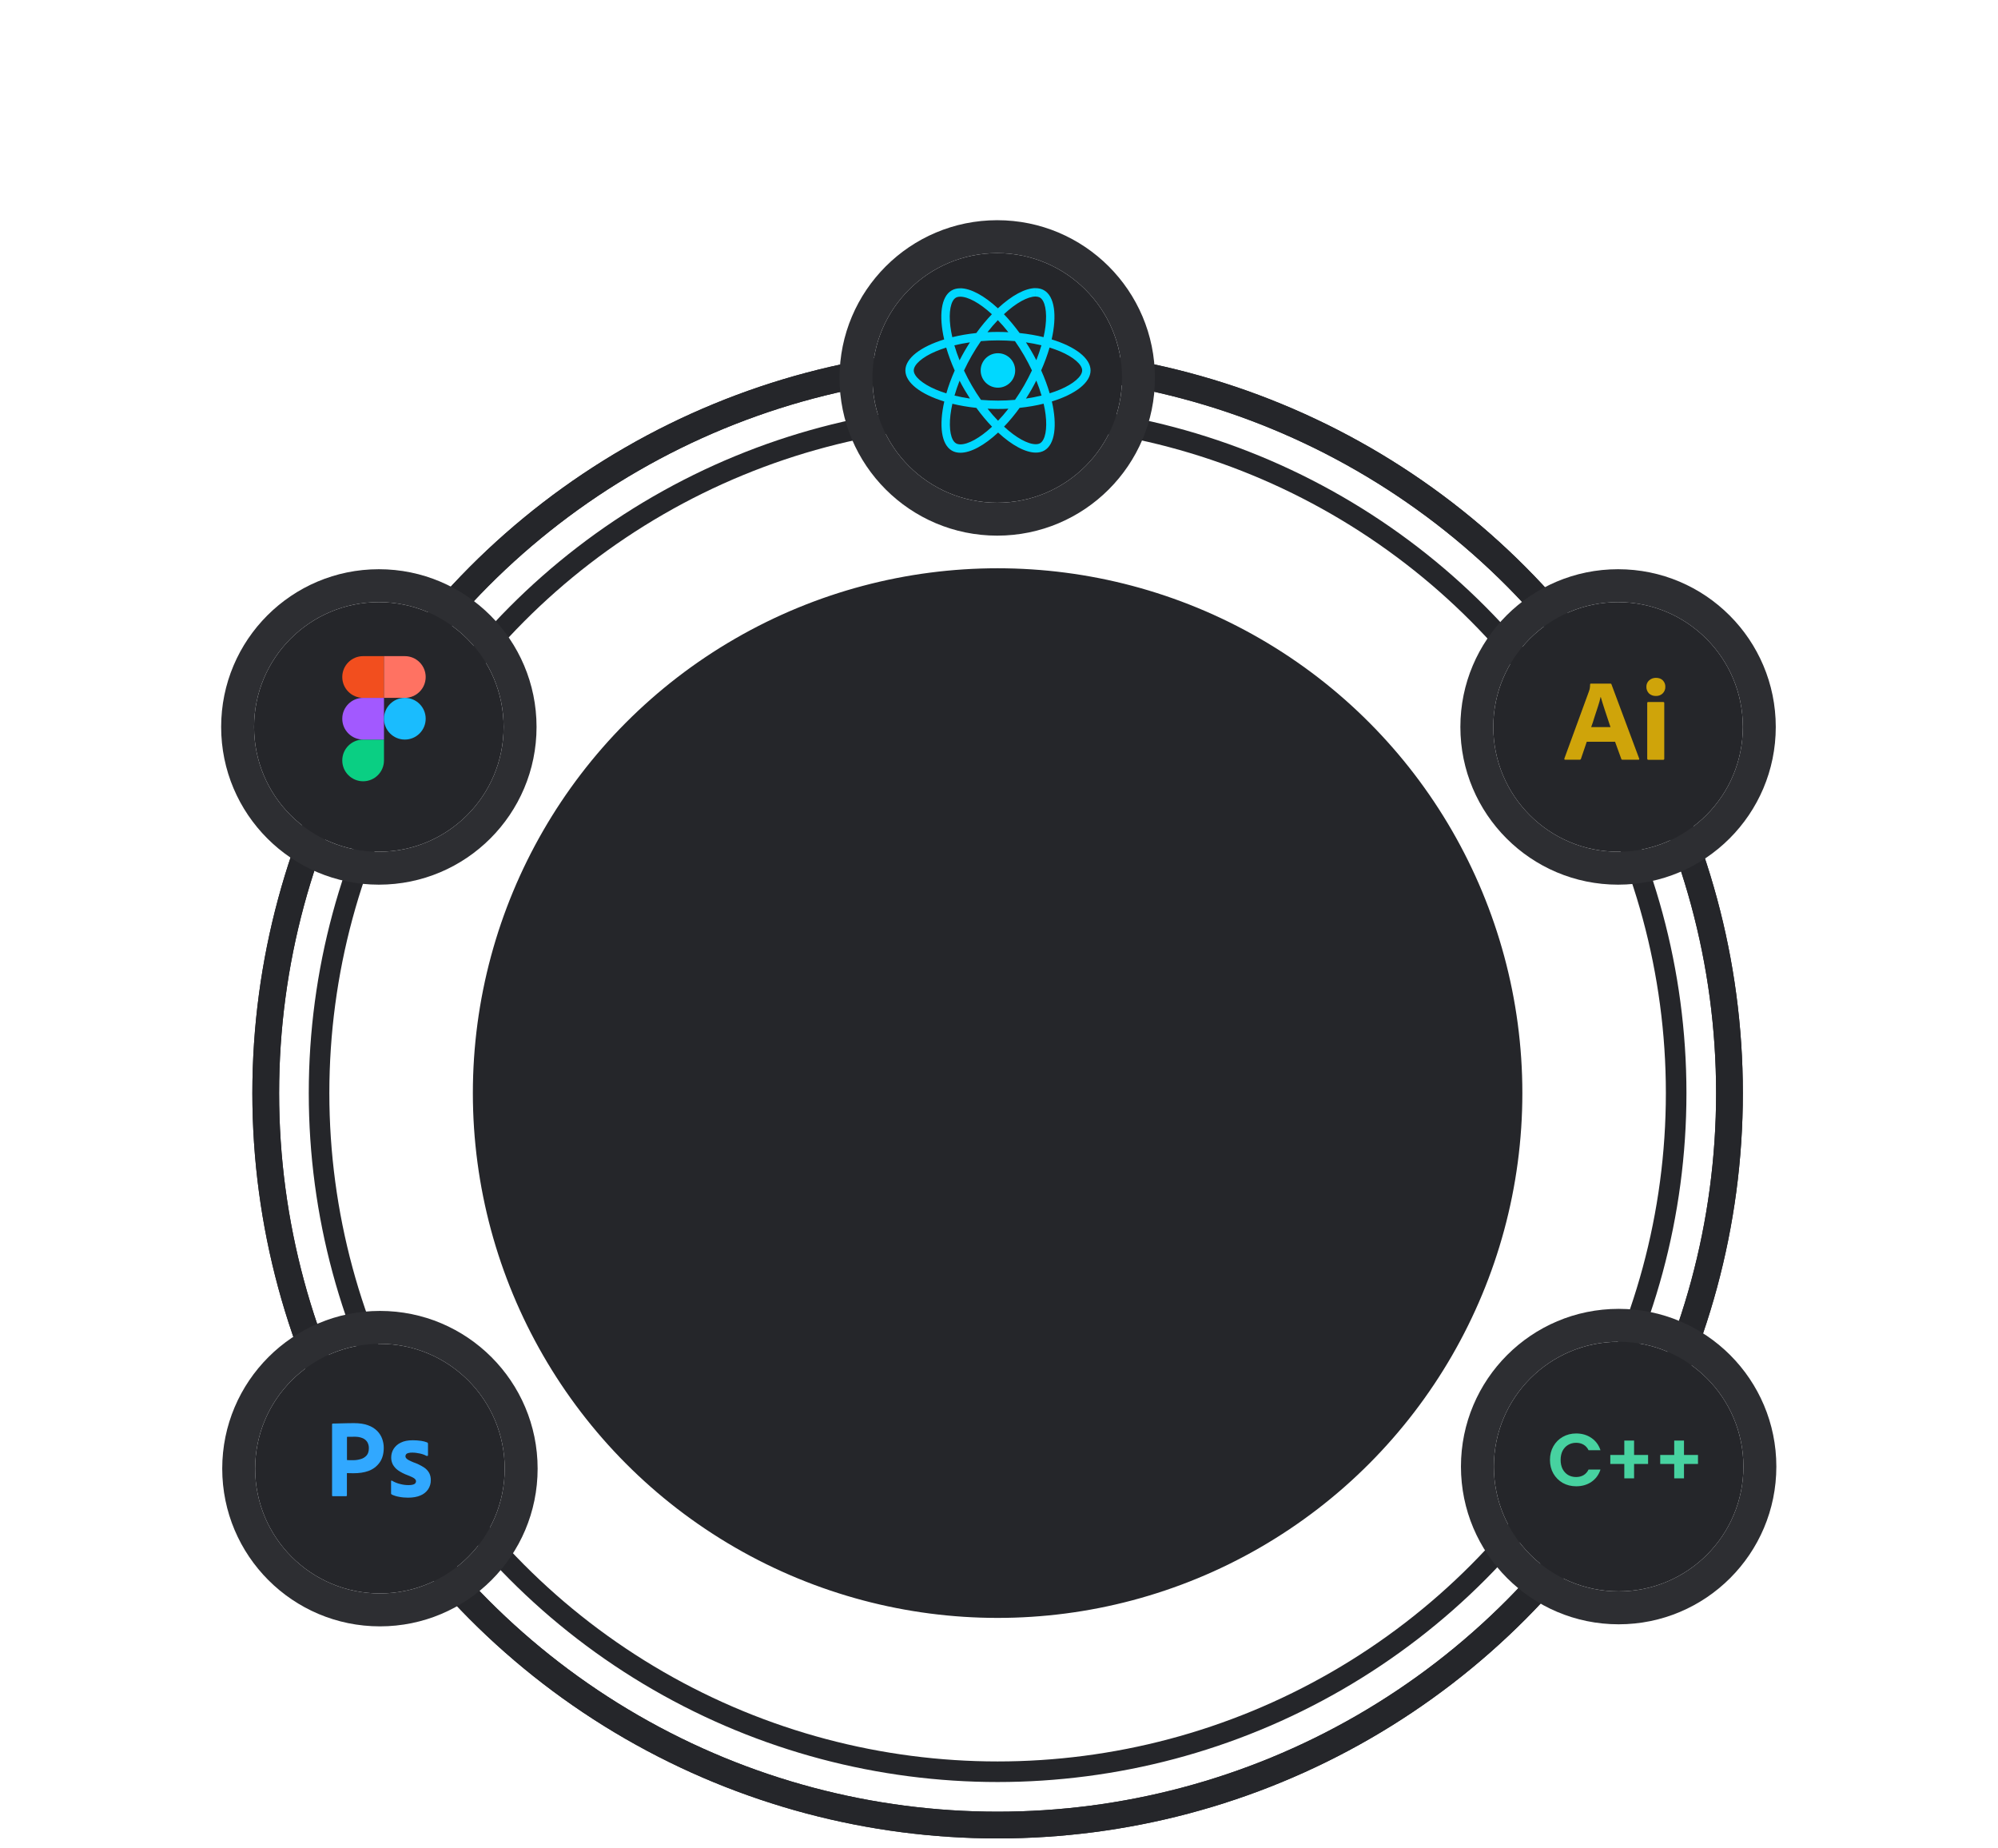 <svg width="971" height="898" viewBox="0 0 971 898" fill="none" xmlns="http://www.w3.org/2000/svg">
<circle cx="484.823" cy="531.156" r="355.677" stroke="#25262A" stroke-width="13"/>
<circle cx="484.823" cy="531.156" r="355.677" stroke="#25262A" stroke-width="13"/>
<circle cx="484.823" cy="531.156" r="329.765" stroke="#25262A" stroke-width="10"/>
<circle cx="484.823" cy="531.156" r="251.519" fill="#25262A" stroke="#25262A" stroke-width="7"/>
<g filter="url(#filter0_d_4_146)">
<circle cx="786.36" cy="349.236" r="60.64" fill="#25262A"/>
<circle cx="786.36" cy="349.236" r="68.64" stroke="#2D2E32" stroke-width="16"/>
</g>
<path fill-rule="evenodd" clip-rule="evenodd" d="M771.146 360.431H784.896L787.927 368.783C788.001 369.029 788.26 369.204 788.519 369.169H796.244C796.613 369.169 796.724 368.994 796.613 368.608L783.122 332.462C783.085 332.286 782.937 332.181 782.642 332.181H773.179H773.068C772.884 332.216 772.736 332.392 772.773 332.567C772.773 333.339 772.699 334.111 772.551 334.848C772.446 335.146 772.36 335.427 772.279 335.69C772.246 335.799 772.214 335.904 772.181 336.006L760.279 368.538C760.168 368.959 760.279 369.169 760.686 369.169H767.635C767.968 369.204 768.263 368.994 768.337 368.678L771.146 360.431ZM782.679 353.307H773.29C773.845 351.833 774.399 350.184 774.916 348.394C775.283 347.308 775.635 346.221 775.981 345.152C776.194 344.494 776.406 343.842 776.617 343.2C777.134 341.691 777.541 340.182 777.873 338.673H777.947C778.092 339.143 778.236 339.634 778.386 340.147C778.506 340.555 778.63 340.976 778.761 341.411C779.056 342.428 779.389 343.446 779.758 344.534C779.943 345.078 780.119 345.613 780.294 346.148C780.47 346.683 780.646 347.218 780.83 347.762C781.163 348.815 781.496 349.833 781.828 350.78C782.161 351.693 782.457 352.57 782.679 353.307Z" fill="#CFA40A"/>
<path fill-rule="evenodd" clip-rule="evenodd" d="M801.381 336.954C802.269 337.761 803.451 338.217 804.671 338.182C805.928 338.252 807.184 337.796 808.035 336.954C808.922 336.076 809.365 334.918 809.328 333.725C809.365 332.567 808.922 331.444 808.109 330.602C807.295 329.795 806.186 329.374 804.745 329.374C803.525 329.374 802.342 329.795 801.455 330.602C800.568 331.409 800.088 332.532 800.125 333.725C800.088 334.918 800.531 336.076 801.381 336.954ZM800.531 341.621V368.643C800.531 368.994 800.716 369.204 801.086 369.204H808.33C808.663 369.204 808.811 369.029 808.811 368.643V341.621C808.811 341.305 808.663 341.13 808.33 341.13H801.012C800.679 341.13 800.531 341.27 800.531 341.621Z" fill="#CFA40A"/>
<g filter="url(#filter1_d_4_146)">
<circle cx="184.64" cy="709.64" r="60.64" fill="#25262A"/>
<circle cx="184.64" cy="709.64" r="68.64" stroke="#2D2E32" stroke-width="16"/>
</g>
<path fill-rule="evenodd" clip-rule="evenodd" d="M161.381 692.103V726.607C161.381 726.909 161.514 727.043 161.779 727.043H168.093H168.226C168.458 727.009 168.624 726.808 168.591 726.574V715.81H168.591C169.222 715.81 169.688 715.81 170.02 715.843C170.352 715.877 170.884 715.877 171.681 715.877C174.406 715.877 176.898 715.575 179.157 714.737C181.317 713.932 183.178 712.524 184.507 710.646C185.836 708.768 186.501 706.387 186.501 703.503C186.501 701.994 186.235 700.553 185.736 699.144C185.205 697.702 184.374 696.395 183.311 695.322C182.048 694.081 180.52 693.142 178.858 692.572C176.998 691.868 174.738 691.532 172.013 691.532C171.017 691.532 170.02 691.532 168.99 691.566C168.492 691.582 168.011 691.591 167.544 691.599C167.045 691.607 166.563 691.616 166.099 691.633C165.664 691.649 165.244 691.658 164.837 691.666C164.404 691.674 163.984 691.683 163.574 691.7C162.81 691.734 162.278 691.734 161.713 691.734C161.48 691.734 161.381 691.868 161.381 692.103ZM168.624 709.472V698.205C168.857 698.172 169.322 698.138 169.987 698.172C170.618 698.138 171.382 698.138 172.246 698.138C173.608 698.105 174.937 698.306 176.167 698.809C177.13 699.178 177.928 699.848 178.493 700.72C179.024 701.626 179.29 702.665 179.257 703.705C179.257 705.18 178.925 706.32 178.227 707.158C177.496 707.997 176.566 708.634 175.502 708.936C174.273 709.338 172.977 709.539 171.681 709.539H169.92C169.55 709.539 169.151 709.51 168.724 709.479C168.691 709.477 168.658 709.475 168.624 709.472Z" fill="#31A8FF"/>
<path d="M207.234 707.427C206.238 706.89 205.174 706.521 204.045 706.287C202.815 706.018 201.586 705.851 200.323 705.851C199.659 705.817 198.961 705.918 198.329 706.085C197.898 706.186 197.532 706.421 197.299 706.756C197.133 707.024 197.034 707.36 197.034 707.661C197.034 707.963 197.167 708.265 197.366 708.533C197.665 708.902 198.064 709.204 198.496 709.439C199.26 709.841 200.057 710.21 200.855 710.545C202.649 711.149 204.377 711.987 205.972 712.993C207.068 713.697 207.965 714.636 208.597 715.776C209.128 716.849 209.394 718.023 209.361 719.23C209.394 720.806 208.929 722.382 208.065 723.69C207.135 725.031 205.839 726.07 204.344 726.674C202.715 727.378 200.722 727.747 198.329 727.747C196.801 727.747 195.306 727.613 193.811 727.311C192.648 727.11 191.485 726.741 190.421 726.238C190.189 726.104 190.023 725.869 190.056 725.601V719.766C190.056 719.666 190.089 719.532 190.189 719.465C190.288 719.398 190.388 719.431 190.488 719.498C191.784 720.269 193.146 720.806 194.608 721.141C195.871 721.477 197.2 721.644 198.529 721.644C199.791 721.644 200.689 721.477 201.287 721.175C201.818 720.94 202.184 720.37 202.184 719.766C202.184 719.297 201.918 718.861 201.386 718.425C200.855 717.989 199.758 717.486 198.13 716.849C196.436 716.246 194.874 715.441 193.412 714.435C192.382 713.697 191.518 712.725 190.887 711.585C190.355 710.512 190.089 709.338 190.122 708.164C190.122 706.722 190.521 705.348 191.252 704.107C192.083 702.766 193.312 701.693 194.741 701.022C196.303 700.217 198.263 699.848 200.622 699.848C201.984 699.848 203.38 699.949 204.742 700.15C205.739 700.284 206.703 700.553 207.6 700.921C207.733 700.955 207.866 701.089 207.932 701.223C207.965 701.357 207.999 701.491 207.999 701.626V707.091C207.999 707.225 207.932 707.36 207.832 707.427C207.533 707.494 207.367 707.494 207.234 707.427Z" fill="#31A8FF"/>
<g filter="url(#filter2_d_4_146)">
<circle cx="484.64" cy="179.64" r="60.64" fill="#25262A"/>
<circle cx="484.64" cy="179.64" r="68.64" stroke="#2D2E32" stroke-width="16"/>
</g>
<path fill-rule="evenodd" clip-rule="evenodd" d="M530 180.011C530 174.06 522.537 168.424 511.089 164.922C513.733 153.276 512.554 144.014 507.383 141.045C506.189 140.351 504.797 140.022 503.274 140.022V144.109C504.116 144.109 504.797 144.277 505.369 144.584C507.866 146.009 508.943 151.448 508.101 158.445C507.896 160.163 507.566 161.976 507.163 163.825C503.567 162.948 499.641 162.268 495.518 161.829C493.042 158.445 490.471 155.367 487.886 152.677C493.862 147.121 499.473 144.087 503.289 144.087V140C498.242 140 491.643 143.59 484.963 149.818C478.284 143.626 471.685 140.073 466.638 140.073V144.16C470.432 144.16 476.064 147.179 482.048 152.691C479.478 155.382 476.914 158.437 474.475 161.829C470.33 162.268 466.404 162.948 462.808 163.84C462.383 162.012 462.075 160.236 461.855 158.532C460.991 151.536 462.061 146.097 464.536 144.65C465.085 144.321 465.803 144.174 466.646 144.174V140.095C465.107 140.095 463.708 140.424 462.5 141.119C457.344 144.087 456.187 153.335 458.853 164.944C447.427 168.453 440 174.075 440 180.011C440 185.962 447.463 191.598 458.911 195.1C456.267 206.746 457.446 216.008 462.617 218.977C463.811 219.671 465.203 220 466.748 220C471.794 220 478.394 216.41 485.073 210.182C491.753 216.374 498.352 219.927 503.398 219.927C504.937 219.927 506.335 219.598 507.544 218.903C512.7 215.935 513.857 206.687 511.191 195.078C522.573 191.584 530 185.94 530 180.011ZM493.364 180.011C493.364 175.391 489.614 171.64 484.978 171.64C480.349 171.64 476.592 175.383 476.592 180.011C476.592 184.639 480.342 188.382 484.978 188.382C489.614 188.374 493.364 184.631 493.364 180.011ZM506.116 167.795C505.435 170.156 504.592 172.591 503.64 175.025C502.886 173.563 502.102 172.094 501.238 170.631C500.396 169.169 499.495 167.736 498.594 166.347C501.201 166.735 503.713 167.21 506.116 167.795ZM497.715 187.3C496.287 189.771 494.814 192.117 493.291 194.296C490.559 194.537 487.791 194.661 485 194.661C482.231 194.661 479.463 194.53 476.746 194.311C475.222 192.132 473.735 189.807 472.307 187.351C470.916 184.953 469.648 182.519 468.491 180.062C469.626 177.606 470.916 175.157 472.285 172.759C473.713 170.288 475.186 167.941 476.709 165.763C479.441 165.521 482.209 165.397 485 165.397C487.769 165.397 490.537 165.529 493.254 165.748C494.778 167.927 496.265 170.251 497.693 172.708C499.084 175.106 500.352 177.54 501.509 179.996C500.352 182.445 499.092 184.894 497.715 187.3ZM503.64 184.916C504.629 187.373 505.471 189.822 506.174 192.205C503.772 192.79 501.238 193.287 498.616 193.667C499.517 192.256 500.41 190.809 501.26 189.325C502.095 187.863 502.886 186.379 503.64 184.916ZM485.037 204.45C483.33 202.696 481.624 200.737 479.939 198.595C481.587 198.668 483.279 198.726 484.985 198.726C486.707 198.726 488.413 198.69 490.083 198.595C488.428 200.737 486.721 202.696 485.037 204.45ZM471.392 193.667C468.784 193.28 466.272 192.805 463.87 192.22C464.551 189.858 465.393 187.424 466.345 184.989C467.1 186.452 467.883 187.921 468.748 189.383C469.612 190.853 470.491 192.278 471.392 193.667ZM484.941 155.564C486.648 157.319 488.354 159.278 490.039 161.42C488.391 161.347 486.699 161.288 484.993 161.288C483.271 161.288 481.565 161.325 479.895 161.42C481.55 159.278 483.257 157.319 484.941 155.564ZM471.37 166.347C470.469 167.758 469.575 169.206 468.726 170.69C467.883 172.152 467.092 173.621 466.338 175.084C465.349 172.627 464.507 170.178 463.804 167.795C466.213 167.225 468.748 166.735 471.37 166.347ZM454.766 189.274C448.269 186.51 444.072 182.884 444.072 180.011C444.072 177.138 448.276 173.49 454.766 170.748C456.34 170.069 458.069 169.469 459.849 168.899C460.896 172.488 462.273 176.224 463.979 180.048C462.295 183.856 460.933 187.57 459.907 191.145C458.091 190.575 456.362 189.953 454.766 189.274ZM464.639 215.438C462.141 214.013 461.064 208.574 461.907 201.577C462.112 199.859 462.441 198.046 462.844 196.197C466.44 197.074 470.366 197.754 474.49 198.192C476.965 201.577 479.536 204.655 482.122 207.345C476.138 212.894 470.527 215.935 466.711 215.935C465.884 215.913 465.188 215.753 464.639 215.438ZM508.152 201.49C509.016 208.486 507.947 213.925 505.471 215.372C504.922 215.701 504.204 215.848 503.362 215.848C499.568 215.848 493.936 212.828 487.952 207.316C490.522 204.626 493.086 201.57 495.525 198.178C499.67 197.739 503.596 197.059 507.192 196.16C507.617 198.01 507.947 199.786 508.152 201.49ZM515.212 189.274C513.638 189.953 511.909 190.553 510.129 191.123C509.082 187.534 507.705 183.798 505.999 179.974C507.683 176.166 509.045 172.452 510.071 168.877C511.887 169.447 513.608 170.069 515.227 170.741C521.724 173.505 525.92 177.131 525.92 180.004C525.906 182.884 521.709 186.525 515.212 189.274Z" fill="#00D8FF"/>
<g filter="url(#filter3_d_4_146)">
<circle cx="184.116" cy="349.236" r="60.64" fill="#25262A"/>
<circle cx="184.116" cy="349.236" r="68.64" stroke="#2D2E32" stroke-width="16"/>
</g>
<path d="M176.474 379.639C182.071 379.639 186.608 375.102 186.608 369.505V359.371H176.474C170.877 359.371 166.339 363.908 166.339 369.505C166.339 375.102 170.877 379.639 176.474 379.639Z" fill="#0ACF83"/>
<path d="M166.339 349.236C166.339 343.639 170.877 339.102 176.474 339.102H186.608V359.371H176.474C170.877 359.371 166.339 354.833 166.339 349.236Z" fill="#A259FF"/>
<path d="M166.339 328.968C166.339 323.371 170.877 318.833 176.474 318.833H186.608V339.102H176.474C170.877 339.102 166.339 334.565 166.339 328.968Z" fill="#F24E1E"/>
<path d="M186.608 318.833H196.742C202.339 318.833 206.877 323.371 206.877 328.968C206.877 334.565 202.339 339.102 196.742 339.102H186.608V318.833Z" fill="#FF7262"/>
<path d="M206.877 349.236C206.877 354.833 202.339 359.371 196.742 359.371C191.145 359.371 186.608 354.833 186.608 349.236C186.608 343.639 191.145 339.102 196.742 339.102C202.339 339.102 206.877 343.639 206.877 349.236Z" fill="#1ABCFE"/>
<g filter="url(#filter4_d_4_146)">
<circle cx="786.64" cy="708.64" r="60.64" fill="#25262A"/>
<circle cx="786.64" cy="708.64" r="68.64" stroke="#2D2E32" stroke-width="16"/>
</g>
<path d="M753.26 709.4C753.26 706.928 753.812 704.72 754.916 702.776C756.044 700.808 757.568 699.284 759.488 698.204C761.432 697.1 763.604 696.548 766.004 696.548C768.812 696.548 771.272 697.268 773.384 698.708C775.496 700.148 776.972 702.14 777.812 704.684H772.016C771.44 703.484 770.624 702.584 769.568 701.984C768.536 701.384 767.336 701.084 765.968 701.084C764.504 701.084 763.196 701.432 762.044 702.128C760.916 702.8 760.028 703.76 759.38 705.008C758.756 706.256 758.444 707.72 758.444 709.4C758.444 711.056 758.756 712.52 759.38 713.792C760.028 715.04 760.916 716.012 762.044 716.708C763.196 717.38 764.504 717.716 765.968 717.716C767.336 717.716 768.536 717.416 769.568 716.816C770.624 716.192 771.44 715.28 772.016 714.08H777.812C776.972 716.648 775.496 718.652 773.384 720.092C771.296 721.508 768.836 722.216 766.004 722.216C763.604 722.216 761.432 721.676 759.488 720.596C757.568 719.492 756.044 717.968 754.916 716.024C753.812 714.08 753.26 711.872 753.26 709.4ZM800.945 711.38H794.141V718.364H789.389V711.38H782.585V706.988H789.389V700.004H794.141V706.988H800.945V711.38ZM825.203 711.38H818.399V718.364H813.647V711.38H806.843V706.988H813.647V700.004H818.399V706.988H825.203V711.38Z" fill="#47D2A0"/>
<defs>
<filter id="filter0_d_4_146" x="602.72" y="169.597" width="367.28" height="367.28" filterUnits="userSpaceOnUse" color-interpolation-filters="sRGB">
<feFlood flood-opacity="0" result="BackgroundImageFix"/>
<feColorMatrix in="SourceAlpha" type="matrix" values="0 0 0 0 0 0 0 0 0 0 0 0 0 0 0 0 0 0 127 0" result="hardAlpha"/>
<feMorphology radius="13" operator="dilate" in="SourceAlpha" result="effect1_dropShadow_4_146"/>
<feOffset dy="4"/>
<feGaussianBlur stdDeviation="47"/>
<feComposite in2="hardAlpha" operator="out"/>
<feColorMatrix type="matrix" values="0 0 0 0 0 0 0 0 0 0 0 0 0 0 0 0 0 0 0.25 0"/>
<feBlend mode="normal" in2="BackgroundImageFix" result="effect1_dropShadow_4_146"/>
<feBlend mode="normal" in="SourceGraphic" in2="effect1_dropShadow_4_146" result="shape"/>
</filter>
<filter id="filter1_d_4_146" x="1" y="530" width="367.28" height="367.28" filterUnits="userSpaceOnUse" color-interpolation-filters="sRGB">
<feFlood flood-opacity="0" result="BackgroundImageFix"/>
<feColorMatrix in="SourceAlpha" type="matrix" values="0 0 0 0 0 0 0 0 0 0 0 0 0 0 0 0 0 0 127 0" result="hardAlpha"/>
<feMorphology radius="13" operator="dilate" in="SourceAlpha" result="effect1_dropShadow_4_146"/>
<feOffset dy="4"/>
<feGaussianBlur stdDeviation="47"/>
<feComposite in2="hardAlpha" operator="out"/>
<feColorMatrix type="matrix" values="0 0 0 0 0 0 0 0 0 0 0 0 0 0 0 0 0 0 0.25 0"/>
<feBlend mode="normal" in2="BackgroundImageFix" result="effect1_dropShadow_4_146"/>
<feBlend mode="normal" in="SourceGraphic" in2="effect1_dropShadow_4_146" result="shape"/>
</filter>
<filter id="filter2_d_4_146" x="301" y="0" width="367.28" height="367.28" filterUnits="userSpaceOnUse" color-interpolation-filters="sRGB">
<feFlood flood-opacity="0" result="BackgroundImageFix"/>
<feColorMatrix in="SourceAlpha" type="matrix" values="0 0 0 0 0 0 0 0 0 0 0 0 0 0 0 0 0 0 127 0" result="hardAlpha"/>
<feMorphology radius="13" operator="dilate" in="SourceAlpha" result="effect1_dropShadow_4_146"/>
<feOffset dy="4"/>
<feGaussianBlur stdDeviation="47"/>
<feComposite in2="hardAlpha" operator="out"/>
<feColorMatrix type="matrix" values="0 0 0 0 0 0 0 0 0 0 0 0 0 0 0 0 0 0 0.25 0"/>
<feBlend mode="normal" in2="BackgroundImageFix" result="effect1_dropShadow_4_146"/>
<feBlend mode="normal" in="SourceGraphic" in2="effect1_dropShadow_4_146" result="shape"/>
</filter>
<filter id="filter3_d_4_146" x="0.476" y="169.597" width="367.28" height="367.28" filterUnits="userSpaceOnUse" color-interpolation-filters="sRGB">
<feFlood flood-opacity="0" result="BackgroundImageFix"/>
<feColorMatrix in="SourceAlpha" type="matrix" values="0 0 0 0 0 0 0 0 0 0 0 0 0 0 0 0 0 0 127 0" result="hardAlpha"/>
<feMorphology radius="13" operator="dilate" in="SourceAlpha" result="effect1_dropShadow_4_146"/>
<feOffset dy="4"/>
<feGaussianBlur stdDeviation="47"/>
<feComposite in2="hardAlpha" operator="out"/>
<feColorMatrix type="matrix" values="0 0 0 0 0 0 0 0 0 0 0 0 0 0 0 0 0 0 0.25 0"/>
<feBlend mode="normal" in2="BackgroundImageFix" result="effect1_dropShadow_4_146"/>
<feBlend mode="normal" in="SourceGraphic" in2="effect1_dropShadow_4_146" result="shape"/>
</filter>
<filter id="filter4_d_4_146" x="603" y="529" width="367.28" height="367.28" filterUnits="userSpaceOnUse" color-interpolation-filters="sRGB">
<feFlood flood-opacity="0" result="BackgroundImageFix"/>
<feColorMatrix in="SourceAlpha" type="matrix" values="0 0 0 0 0 0 0 0 0 0 0 0 0 0 0 0 0 0 127 0" result="hardAlpha"/>
<feMorphology radius="13" operator="dilate" in="SourceAlpha" result="effect1_dropShadow_4_146"/>
<feOffset dy="4"/>
<feGaussianBlur stdDeviation="47"/>
<feComposite in2="hardAlpha" operator="out"/>
<feColorMatrix type="matrix" values="0 0 0 0 0 0 0 0 0 0 0 0 0 0 0 0 0 0 0.25 0"/>
<feBlend mode="normal" in2="BackgroundImageFix" result="effect1_dropShadow_4_146"/>
<feBlend mode="normal" in="SourceGraphic" in2="effect1_dropShadow_4_146" result="shape"/>
</filter>
</defs>
</svg>
